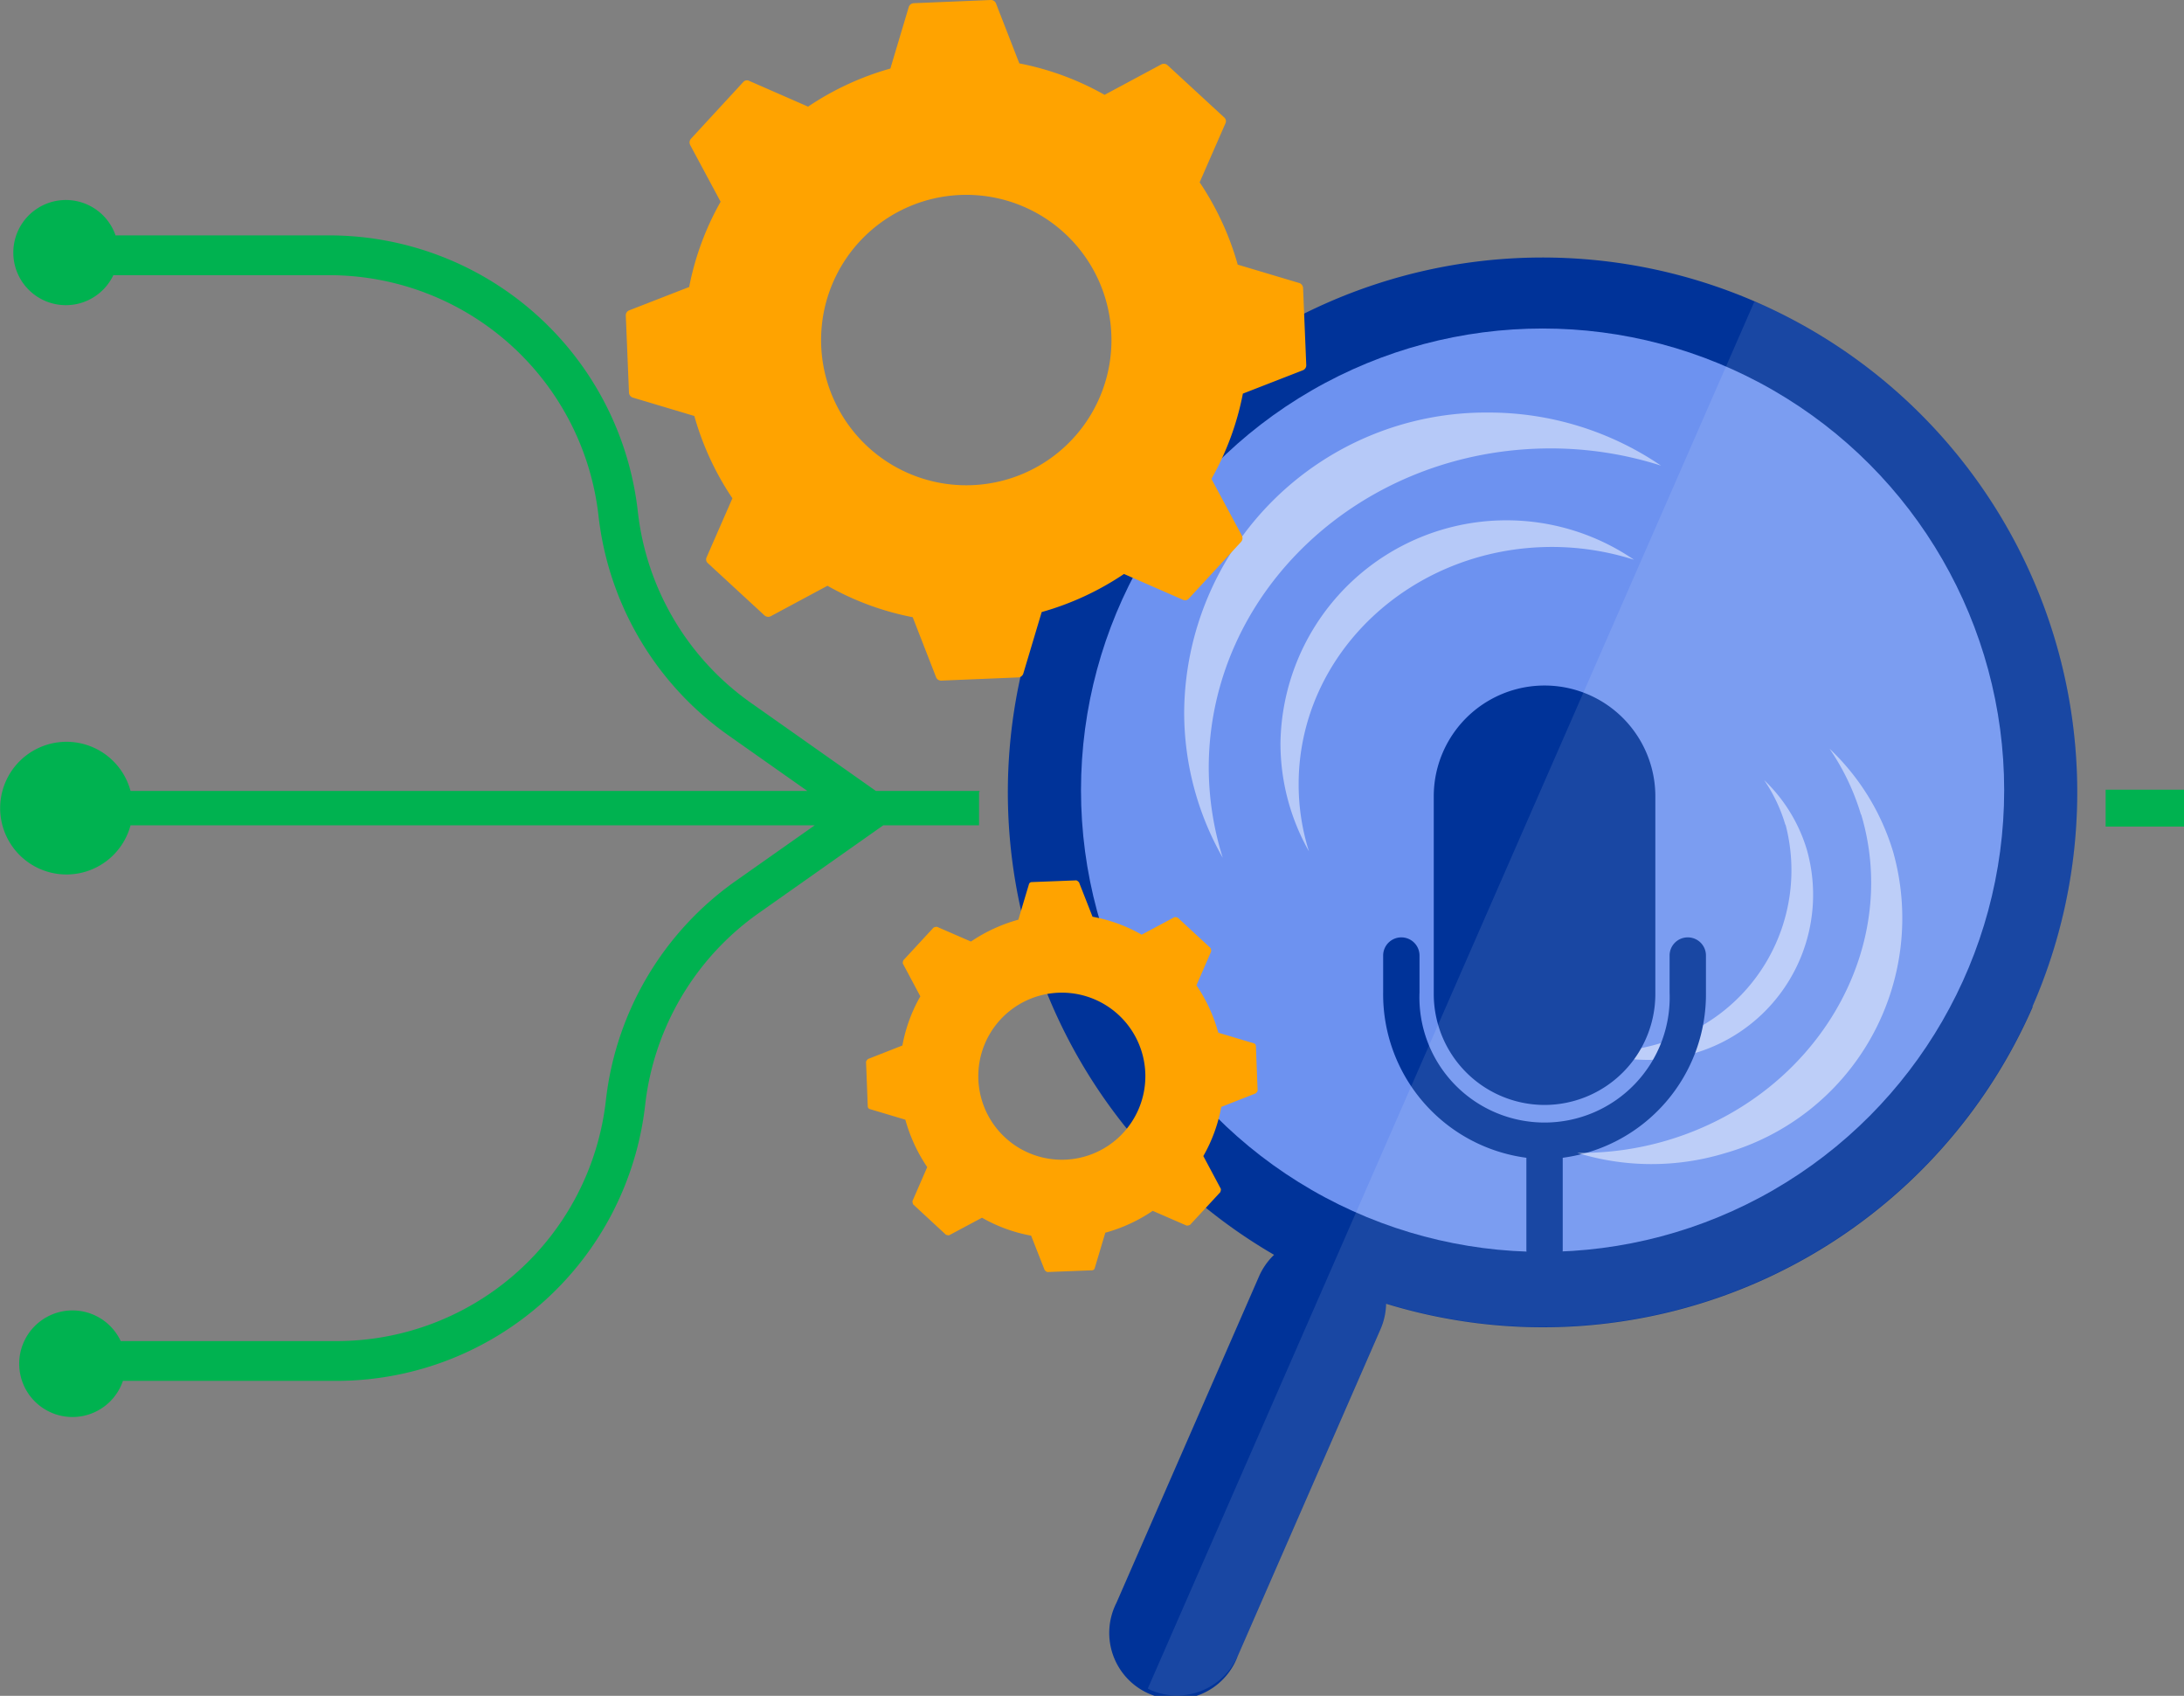 <svg id="streamliningSearchprocess" xmlns="http://www.w3.org/2000/svg" width="88.904" height="69.017" viewBox="0 0 88.904 69.017">
  <rect x="0" y="0" width="88.904" height="69.017" fill="#808080" stroke="none"/>
  <g id="Group_76023" data-name="Group 76023" transform="translate(-5.546 -15.49)">
    <path id="Path_4091" data-name="Path 4091" d="M45.42,47.72v-.04H41.2L36.12,44.1a11.025,11.025,0,0,1-4.61-7.79A12.646,12.646,0,0,0,18.93,25.07H10.25a2.14,2.14,0,1,0-.09,1.62h8.78a11.031,11.031,0,0,1,10.97,9.8,12.673,12.673,0,0,0,5.29,8.93l3.21,2.26H10.86a2.7,2.7,0,1,0,0,1.4H38.71L35.5,51.34a12.653,12.653,0,0,0-5.29,8.93,11.031,11.031,0,0,1-10.97,9.8H10.46a2.169,2.169,0,1,0,.09,1.62h8.68A12.653,12.653,0,0,0,31.81,60.45a11.079,11.079,0,0,1,4.61-7.79l5.08-3.58h3.9V47.72Z" fill="#00b250"/>
    <g id="Group_76022" data-name="Group 76022">
      <path id="Path_4092" data-name="Path 4092" d="M88.28,56.46a21.766,21.766,0,1,0-30.87,10.1,2.727,2.727,0,0,0-.61.87l-5.81,13.3a2.7,2.7,0,1,0,4.94,2.16l5.81-13.3a2.749,2.749,0,0,0,.23-1.04A21.758,21.758,0,0,0,88.29,56.47Z" fill="#039"/>
      <circle id="Ellipse_100" data-name="Ellipse 100" cx="18.79" cy="18.79" r="18.79" transform="translate(49.55 28.86)" fill="#6d92f0"/>
      <path id="Path_4093" data-name="Path 4093" d="M78.23,49.05a7.316,7.316,0,0,1-5.2,8.93,8.29,8.29,0,0,1-2.44.33,6.723,6.723,0,0,0,8.51-8.23,6.479,6.479,0,0,0-1.74-2.84,6.419,6.419,0,0,1,.86,1.81Z" fill="#fff" opacity="0.5"/>
      <g id="Group_76021" data-name="Group 76021">
        <path id="Path_4094" data-name="Path 4094" d="M68.42,60.46a4.517,4.517,0,0,0,4.51-4.51V47.9a4.51,4.51,0,0,0-9.02,0v8.05A4.517,4.517,0,0,0,68.42,60.46Z" fill="#039"/>
        <path id="Path_4095" data-name="Path 4095" d="M74.25,53.64a.738.738,0,0,0-.74.74v1.5a5.094,5.094,0,1,1-10.18,0v-1.5a.74.74,0,0,0-1.48,0v1.5a6.713,6.713,0,0,0,5.83,6.73v3.73a.74.74,0,0,0,1.48,0V62.61a6.714,6.714,0,0,0,5.83-6.73v-1.5a.738.738,0,0,0-.74-.74Z" fill="#039"/>
      </g>
      <path id="Path_4096" data-name="Path 4096" d="M77.05,27.8l-.09-.03L52.27,84.21s.07.04.11.06a2.7,2.7,0,0,0,3.55-1.39l5.81-13.3a2.749,2.749,0,0,0,.23-1.04A21.758,21.758,0,0,0,77.06,27.8Z" fill="#fff" opacity="0.1"/>
      <path id="Path_4097" data-name="Path 4097" d="M54.75,46.75c0-7.19,6.23-13.01,13.92-13.01a14.753,14.753,0,0,1,4.49.7,12.462,12.462,0,0,0-7.03-2.16A12.286,12.286,0,0,0,53.75,44.47a11.959,11.959,0,0,0,1.57,5.93,12.342,12.342,0,0,1-.57-3.66Z" fill="#fff" opacity="0.5"/>
      <path id="Path_4098" data-name="Path 4098" d="M58.41,47.41c0-5.34,4.62-9.66,10.32-9.66a11.051,11.051,0,0,1,3.33.52,9.2,9.2,0,0,0-14.39,7.46,8.926,8.926,0,0,0,1.16,4.41,9.05,9.05,0,0,1-.42-2.72Z" fill="#fff" opacity="0.5"/>
      <path id="Path_4099" data-name="Path 4099" d="M81.31,48.64c1.65,5.53-1.88,11.47-7.89,13.26a12.316,12.316,0,0,1-3.67.51,10.265,10.265,0,0,0,5.99.02,9.948,9.948,0,0,0,6.87-12.27,9.572,9.572,0,0,0-2.59-4.2,9.607,9.607,0,0,1,1.28,2.68Z" fill="#fff" opacity="0.5"/>
    </g>
    <path id="Path_4100" data-name="Path 4100" d="M58.59,27.21a.227.227,0,0,0-.15-.2l-2.51-.75a11.642,11.642,0,0,0-1.55-3.35l1.05-2.4a.2.2,0,0,0-.05-.24l-2.31-2.13a.229.229,0,0,0-.25-.03l-2.31,1.24a11.472,11.472,0,0,0-3.47-1.28l-.95-2.44a.217.217,0,0,0-.21-.14l-3.14.13a.227.227,0,0,0-.2.15l-.75,2.51a11.642,11.642,0,0,0-3.35,1.55l-2.4-1.05a.2.2,0,0,0-.24.05l-2.13,2.31a.229.229,0,0,0-.03.25l1.24,2.31a11.472,11.472,0,0,0-1.28,3.47l-2.44.95a.217.217,0,0,0-.14.21l.13,3.14a.227.227,0,0,0,.15.2l2.51.75a11.642,11.642,0,0,0,1.55,3.35l-1.05,2.4a.2.2,0,0,0,.05.24l2.31,2.13a.229.229,0,0,0,.25.03l2.31-1.24a11.472,11.472,0,0,0,3.47,1.28l.95,2.44a.217.217,0,0,0,.21.14L47,43.06a.227.227,0,0,0,.2-.15l.75-2.51a11.642,11.642,0,0,0,3.35-1.55l2.4,1.05a.2.2,0,0,0,.24-.05l2.13-2.31a.229.229,0,0,0,.03-.25l-1.24-2.31a11.472,11.472,0,0,0,1.28-3.47l2.44-.95a.217.217,0,0,0,.14-.21l-.13-3.14ZM44.88,35.24a5.91,5.91,0,1,1,5.91-5.91A5.909,5.909,0,0,1,44.88,35.24Z" fill="#ffa300"/>
    <path id="Path_4101" data-name="Path 4101" d="M56.67,58.06a.117.117,0,0,0-.09-.11l-1.44-.43a6.537,6.537,0,0,0-.89-1.93l.6-1.38a.312.312,0,0,0-.03-.14l-1.33-1.23s-.1-.04-.14-.02l-1.33.71a6.316,6.316,0,0,0-2-.73l-.55-1.4s-.07-.08-.12-.08l-1.81.07a.117.117,0,0,0-.11.09L47,52.92a6.537,6.537,0,0,0-1.93.89l-1.38-.6a.312.312,0,0,0-.14.03l-1.23,1.33s-.04.1-.02.14l.71,1.33a6.316,6.316,0,0,0-.73,2l-1.4.55s-.08.07-.08.12l.07,1.81a.117.117,0,0,0,.09.11l1.44.43a6.537,6.537,0,0,0,.89,1.93l-.6,1.38a.312.312,0,0,0,.03.14l1.33,1.23s.1.04.14.02l1.33-.71a6.316,6.316,0,0,0,2,.73l.55,1.4s.07.08.12.08L50,67.19a.117.117,0,0,0,.11-.09l.43-1.44a6.537,6.537,0,0,0,1.93-.89l1.38.6a.312.312,0,0,0,.14-.03l1.23-1.33s.04-.1.02-.14l-.71-1.33a6.316,6.316,0,0,0,.73-2l1.4-.55s.08-.07.08-.12Zm-7.9,4.63a3.4,3.4,0,1,1,3.4-3.4A3.4,3.4,0,0,1,48.77,62.69Z" fill="#ffa300"/>
  </g>
  <rect id="Rectangle_148217" data-name="Rectangle 148217" width="3.19" height="1.5" transform="translate(85.714 32.14)" fill="#00b250"/>
</svg>
